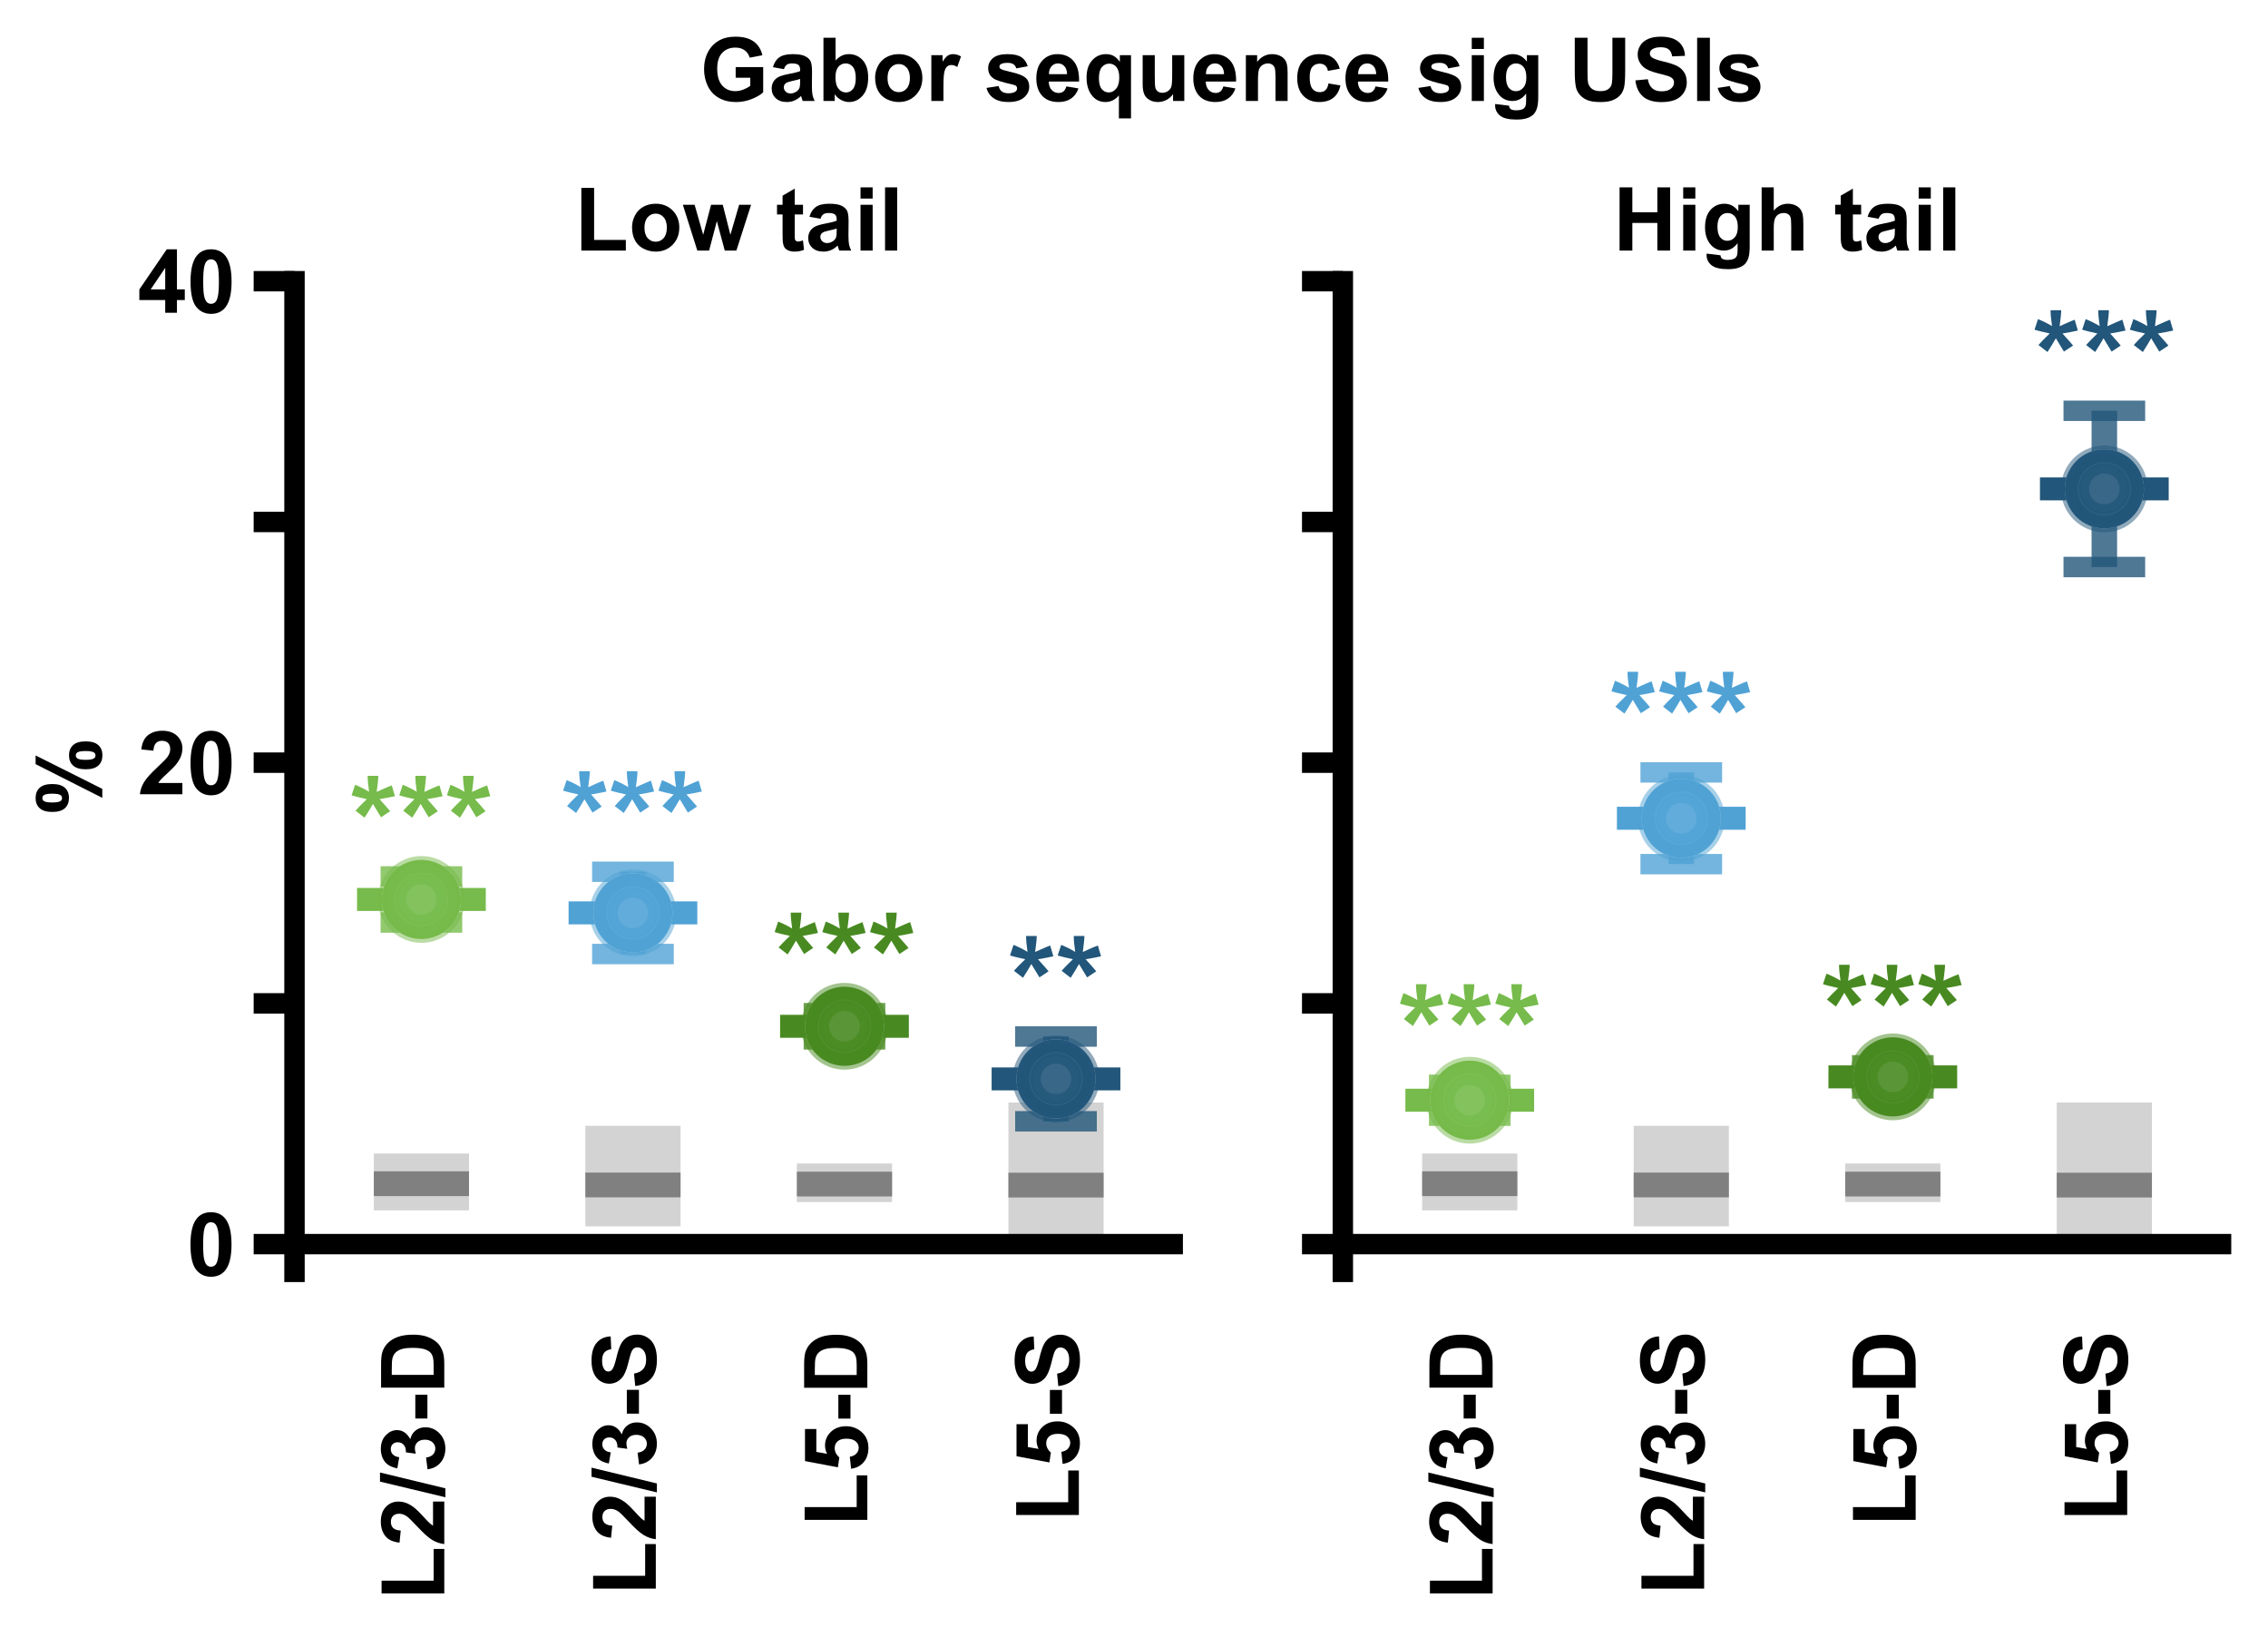 <?xml version="1.0" encoding="utf-8" standalone="no"?>
<!DOCTYPE svg PUBLIC "-//W3C//DTD SVG 1.1//EN"
  "http://www.w3.org/Graphics/SVG/1.1/DTD/svg11.dtd">
<!-- Created with matplotlib (https://matplotlib.org/) -->
<svg height="320.627pt" version="1.1" viewBox="0 0 444.337 320.627" width="444.337pt" xmlns="http://www.w3.org/2000/svg" xmlns:xlink="http://www.w3.org/1999/xlink">
 <defs>
  <style type="text/css">*{stroke-linecap:butt;stroke-linejoin:round;}</style>
 </defs>
 <g id="figure_1">
  <g id="patch_1">
   <path d="M 0 320.627 
L 444.337 320.627 
L 444.337 0 
L 0 0 
z
" style="fill:#ffffff;"/>
  </g>
  <g id="axes_1">
   <g id="patch_2">
    <path d="M 57.697 249.12 
L 231.752 249.12 
L 231.752 55.08 
L 57.697 55.08 
z
" style="fill:#ffffff;"/>
   </g>
   <g id="patch_3">
    <path clip-path="url(#peb5ecd8c84)" d="M 73.238 237.068 
L 91.887 237.068 
L 91.887 225.933 
L 73.238 225.933 
z
" style="fill:#d3d3d3;"/>
   </g>
   <g id="patch_4">
    <path clip-path="url(#peb5ecd8c84)" d="M 114.68 240.204 
L 133.328 240.204 
L 133.328 220.51 
L 114.68 220.51 
z
" style="fill:#d3d3d3;"/>
   </g>
   <g id="patch_5">
    <path clip-path="url(#peb5ecd8c84)" d="M 156.121 235.449 
L 174.77 235.449 
L 174.77 227.89 
L 156.121 227.89 
z
" style="fill:#d3d3d3;"/>
   </g>
   <g id="patch_6">
    <path clip-path="url(#peb5ecd8c84)" d="M 197.563 243.679 
L 216.212 243.679 
L 216.212 215.944 
L 197.563 215.944 
z
" style="fill:#d3d3d3;"/>
   </g>
   <g id="patch_7">
    <path clip-path="url(#peb5ecd8c84)" d="M 73.238 234.274 
L 91.887 234.274 
L 91.887 229.423 
L 73.238 229.423 
z
" style="fill:#808080;"/>
   </g>
   <g id="patch_8">
    <path clip-path="url(#peb5ecd8c84)" d="M 114.68 234.52 
L 133.328 234.52 
L 133.328 229.669 
L 114.68 229.669 
z
" style="fill:#808080;"/>
   </g>
   <g id="patch_9">
    <path clip-path="url(#peb5ecd8c84)" d="M 156.121 234.347 
L 174.77 234.347 
L 174.77 229.496 
L 156.121 229.496 
z
" style="fill:#808080;"/>
   </g>
   <g id="patch_10">
    <path clip-path="url(#peb5ecd8c84)" d="M 197.563 234.548 
L 216.212 234.548 
L 216.212 229.697 
L 197.563 229.697 
z
" style="fill:#808080;"/>
   </g>
   <g id="matplotlib.axis_1">
    <g id="xtick_1">
     <g id="text_1">
      <!-- L2/3-D -->
      <g transform="translate(87.042 313.427)rotate(-90)scale(0.173 -0.173)">
       <defs>
        <path d="M 7.672 0 
L 7.672 71 
L 22.125 71 
L 22.125 12.062 
L 58.062 12.062 
L 58.062 0 
z
" id="Arial-BoldMT-76"/>
        <path d="M 50.594 12.75 
L 50.594 0 
L 2.484 0 
Q 3.266 7.234 7.172 13.703 
Q 11.078 20.172 22.609 30.859 
Q 31.891 39.5 33.984 42.578 
Q 36.812 46.828 36.812 50.984 
Q 36.812 55.562 34.344 58.031 
Q 31.891 60.5 27.547 60.5 
Q 23.25 60.5 20.703 57.906 
Q 18.172 55.328 17.781 49.312 
L 4.109 50.688 
Q 5.328 62.016 11.766 66.938 
Q 18.219 71.875 27.875 71.875 
Q 38.484 71.875 44.531 66.156 
Q 50.594 60.453 50.594 51.953 
Q 50.594 47.125 48.859 42.75 
Q 47.125 38.375 43.359 33.594 
Q 40.875 30.422 34.375 24.453 
Q 27.875 18.5 26.141 16.547 
Q 24.422 14.594 23.344 12.75 
z
" id="Arial-BoldMT-50"/>
        <path d="M -0.141 -1.219 
L 17.578 72.797 
L 27.875 72.797 
L 9.969 -1.219 
z
" id="Arial-BoldMT-47"/>
        <path d="M 3.766 19 
L 17.047 20.609 
Q 17.672 15.531 20.453 12.844 
Q 23.25 10.156 27.203 10.156 
Q 31.453 10.156 34.344 13.375 
Q 37.25 16.609 37.25 22.078 
Q 37.25 27.25 34.469 30.266 
Q 31.688 33.297 27.688 33.297 
Q 25.047 33.297 21.391 32.281 
L 22.906 43.453 
Q 28.469 43.312 31.391 45.875 
Q 34.328 48.438 34.328 52.688 
Q 34.328 56.297 32.172 58.438 
Q 30.031 60.594 26.469 60.594 
Q 22.953 60.594 20.453 58.156 
Q 17.969 55.719 17.438 51.031 
L 4.781 53.172 
Q 6.109 59.672 8.766 63.547 
Q 11.422 67.438 16.188 69.656 
Q 20.953 71.875 26.859 71.875 
Q 36.969 71.875 43.062 65.438 
Q 48.094 60.156 48.094 53.516 
Q 48.094 44.094 37.797 38.484 
Q 43.953 37.156 47.625 32.562 
Q 51.312 27.984 51.312 21.484 
Q 51.312 12.062 44.422 5.422 
Q 37.547 -1.219 27.297 -1.219 
Q 17.578 -1.219 11.172 4.375 
Q 4.781 9.969 3.766 19 
z
" id="Arial-BoldMT-51"/>
        <path d="M 5.609 19.094 
L 5.609 32.812 
L 32.562 32.812 
L 32.562 19.094 
z
" id="Arial-BoldMT-45"/>
        <path d="M 7.234 71.578 
L 33.641 71.578 
Q 42.578 71.578 47.266 70.219 
Q 53.562 68.359 58.047 63.625 
Q 62.547 58.891 64.891 52.031 
Q 67.234 45.172 67.234 35.109 
Q 67.234 26.266 65.047 19.875 
Q 62.359 12.062 57.375 7.234 
Q 53.609 3.562 47.219 1.516 
Q 42.438 0 34.422 0 
L 7.234 0 
z
M 21.688 59.469 
L 21.688 12.062 
L 32.469 12.062 
Q 38.531 12.062 41.219 12.75 
Q 44.734 13.625 47.047 15.719 
Q 49.359 17.828 50.828 22.625 
Q 52.297 27.438 52.297 35.75 
Q 52.297 44.047 50.828 48.484 
Q 49.359 52.938 46.719 55.422 
Q 44.094 57.906 40.047 58.797 
Q 37.016 59.469 28.172 59.469 
z
" id="Arial-BoldMT-68"/>
       </defs>
       <use xlink:href="#Arial-BoldMT-76"/>
       <use x="61.084" xlink:href="#Arial-BoldMT-50"/>
       <use x="116.699" xlink:href="#Arial-BoldMT-47"/>
       <use x="144.482" xlink:href="#Arial-BoldMT-51"/>
       <use x="200.098" xlink:href="#Arial-BoldMT-45"/>
       <use x="233.398" xlink:href="#Arial-BoldMT-68"/>
      </g>
     </g>
    </g>
    <g id="xtick_2">
     <g id="text_2">
      <!-- L2/3-S -->
      <g transform="translate(128.483 312.474)rotate(-90)scale(0.173 -0.173)">
       <defs>
        <path d="M 3.609 23.297 
L 17.672 24.656 
Q 18.953 17.578 22.828 14.25 
Q 26.703 10.938 33.297 10.938 
Q 40.281 10.938 43.812 13.891 
Q 47.359 16.844 47.359 20.797 
Q 47.359 23.344 45.875 25.125 
Q 44.391 26.906 40.672 28.219 
Q 38.141 29.109 29.109 31.344 
Q 17.484 34.234 12.797 38.422 
Q 6.203 44.344 6.203 52.828 
Q 6.203 58.297 9.297 63.062 
Q 12.406 67.828 18.234 70.312 
Q 24.078 72.797 32.328 72.797 
Q 45.797 72.797 52.609 66.891 
Q 59.422 60.984 59.766 51.125 
L 45.312 50.484 
Q 44.391 56 41.328 58.422 
Q 38.281 60.844 32.172 60.844 
Q 25.875 60.844 22.312 58.25 
Q 20.016 56.594 20.016 53.812 
Q 20.016 51.266 22.172 49.469 
Q 24.906 47.172 35.453 44.672 
Q 46 42.188 51.047 39.516 
Q 56.109 36.859 58.953 32.25 
Q 61.812 27.641 61.812 20.844 
Q 61.812 14.703 58.391 9.328 
Q 54.984 3.953 48.734 1.344 
Q 42.484 -1.266 33.156 -1.266 
Q 19.578 -1.266 12.297 5 
Q 5.031 11.281 3.609 23.297 
z
" id="Arial-BoldMT-83"/>
       </defs>
       <use xlink:href="#Arial-BoldMT-76"/>
       <use x="61.084" xlink:href="#Arial-BoldMT-50"/>
       <use x="116.699" xlink:href="#Arial-BoldMT-47"/>
       <use x="144.482" xlink:href="#Arial-BoldMT-51"/>
       <use x="200.098" xlink:href="#Arial-BoldMT-45"/>
       <use x="233.398" xlink:href="#Arial-BoldMT-83"/>
      </g>
     </g>
    </g>
    <g id="xtick_3">
     <g id="text_3">
      <!-- L5-D -->
      <g transform="translate(169.925 299.017)rotate(-90)scale(0.173 -0.173)">
       <defs>
        <path d="M 4.438 18.406 
L 18.109 19.828 
Q 18.703 15.188 21.578 12.469 
Q 24.469 9.766 28.219 9.766 
Q 32.516 9.766 35.5 13.25 
Q 38.484 16.75 38.484 23.781 
Q 38.484 30.375 35.516 33.672 
Q 32.562 36.969 27.828 36.969 
Q 21.922 36.969 17.234 31.734 
L 6.109 33.344 
L 13.141 70.609 
L 49.422 70.609 
L 49.422 57.766 
L 23.531 57.766 
L 21.391 45.609 
Q 25.984 47.906 30.766 47.906 
Q 39.891 47.906 46.234 41.266 
Q 52.594 34.625 52.594 24.031 
Q 52.594 15.188 47.469 8.25 
Q 40.484 -1.219 28.078 -1.219 
Q 18.172 -1.219 11.922 4.094 
Q 5.672 9.422 4.438 18.406 
z
" id="Arial-BoldMT-53"/>
       </defs>
       <use xlink:href="#Arial-BoldMT-76"/>
       <use x="61.084" xlink:href="#Arial-BoldMT-53"/>
       <use x="116.699" xlink:href="#Arial-BoldMT-45"/>
       <use x="150" xlink:href="#Arial-BoldMT-68"/>
      </g>
     </g>
    </g>
    <g id="xtick_4">
     <g id="text_4">
      <!-- L5-S -->
      <g transform="translate(211.367 298.064)rotate(-90)scale(0.173 -0.173)">
       <use xlink:href="#Arial-BoldMT-76"/>
       <use x="61.084" xlink:href="#Arial-BoldMT-53"/>
       <use x="116.699" xlink:href="#Arial-BoldMT-45"/>
       <use x="150" xlink:href="#Arial-BoldMT-83"/>
      </g>
     </g>
    </g>
   </g>
   <g id="matplotlib.axis_2">
    <g id="ytick_1">
     <g id="line2d_1">
      <defs>
       <path d="M 0 0 
L -8 0 
" id="m4ee7a89e29" style="stroke:#000000;stroke-width:4;"/>
      </defs>
      <g>
       <use style="stroke:#000000;stroke-width:4;" x="57.697" xlink:href="#m4ee7a89e29" y="243.679"/>
      </g>
     </g>
     <g id="text_5">
      <!-- 0 -->
      <g transform="translate(36.588 249.864)scale(0.173 -0.173)">
       <defs>
        <path d="M 27.438 71.875 
Q 37.844 71.875 43.703 64.453 
Q 50.688 55.672 50.688 35.297 
Q 50.688 14.984 43.656 6.109 
Q 37.844 -1.219 27.438 -1.219 
Q 17 -1.219 10.594 6.812 
Q 4.203 14.844 4.203 35.453 
Q 4.203 55.672 11.234 64.547 
Q 17.047 71.875 27.438 71.875 
z
M 27.438 60.5 
Q 24.953 60.5 23 58.906 
Q 21.047 57.328 19.969 53.219 
Q 18.562 47.906 18.562 35.297 
Q 18.562 22.703 19.828 17.984 
Q 21.094 13.281 23.016 11.719 
Q 24.953 10.156 27.438 10.156 
Q 29.938 10.156 31.891 11.734 
Q 33.844 13.328 34.906 17.438 
Q 36.328 22.703 36.328 35.297 
Q 36.328 47.906 35.062 52.609 
Q 33.797 57.328 31.859 58.906 
Q 29.938 60.5 27.438 60.5 
z
" id="Arial-BoldMT-48"/>
       </defs>
       <use xlink:href="#Arial-BoldMT-48"/>
      </g>
     </g>
    </g>
    <g id="ytick_2">
     <g id="line2d_2">
      <g>
       <use style="stroke:#000000;stroke-width:4;" x="57.697" xlink:href="#m4ee7a89e29" y="196.529"/>
      </g>
     </g>
    </g>
    <g id="ytick_3">
     <g id="line2d_3">
      <g>
       <use style="stroke:#000000;stroke-width:4;" x="57.697" xlink:href="#m4ee7a89e29" y="149.38"/>
      </g>
     </g>
     <g id="text_6">
      <!-- 20 -->
      <g transform="translate(26.979 155.564)scale(0.173 -0.173)">
       <use xlink:href="#Arial-BoldMT-50"/>
       <use x="55.615" xlink:href="#Arial-BoldMT-48"/>
      </g>
     </g>
    </g>
    <g id="ytick_4">
     <g id="line2d_4">
      <g>
       <use style="stroke:#000000;stroke-width:4;" x="57.697" xlink:href="#m4ee7a89e29" y="102.23"/>
      </g>
     </g>
    </g>
    <g id="ytick_5">
     <g id="line2d_5">
      <g>
       <use style="stroke:#000000;stroke-width:4;" x="57.697" xlink:href="#m4ee7a89e29" y="55.08"/>
      </g>
     </g>
     <g id="text_7">
      <!-- 40 -->
      <g transform="translate(26.979 61.264)scale(0.173 -0.173)">
       <defs>
        <path d="M 31.156 0 
L 31.156 14.406 
L 1.859 14.406 
L 1.859 26.422 
L 32.906 71.875 
L 44.438 71.875 
L 44.438 26.469 
L 53.328 26.469 
L 53.328 14.406 
L 44.438 14.406 
L 44.438 0 
z
M 31.156 26.469 
L 31.156 50.922 
L 14.703 26.469 
z
" id="Arial-BoldMT-52"/>
       </defs>
       <use xlink:href="#Arial-BoldMT-52"/>
       <use x="55.615" xlink:href="#Arial-BoldMT-48"/>
      </g>
     </g>
    </g>
    <g id="text_8">
     <!-- % -->
     <g transform="translate(19.569 159.783)rotate(-90)scale(0.173 -0.173)">
      <defs>
       <path d="M 4.344 53.906 
Q 4.344 63.531 8.562 68.156 
Q 12.797 72.797 20.016 72.797 
Q 27.484 72.797 31.703 68.188 
Q 35.938 63.578 35.938 53.906 
Q 35.938 44.281 31.703 39.641 
Q 27.484 35.016 20.266 35.016 
Q 12.797 35.016 8.562 39.625 
Q 4.344 44.234 4.344 53.906 
z
M 15.047 54 
Q 15.047 47.016 16.656 44.625 
Q 17.875 42.875 20.016 42.875 
Q 22.219 42.875 23.438 44.625 
Q 25 47.016 25 54 
Q 25 60.984 23.438 63.328 
Q 22.219 65.141 20.016 65.141 
Q 17.875 65.141 16.656 63.375 
Q 15.047 60.984 15.047 54 
z
M 30.469 -2.734 
L 20.312 -2.734 
L 58.453 72.797 
L 68.312 72.797 
z
M 52.641 16.062 
Q 52.641 25.688 56.859 30.328 
Q 61.078 34.969 68.406 34.969 
Q 75.781 34.969 80 30.328 
Q 84.234 25.688 84.234 16.062 
Q 84.234 6.391 80 1.75 
Q 75.781 -2.875 68.562 -2.875 
Q 61.078 -2.875 56.859 1.75 
Q 52.641 6.391 52.641 16.062 
z
M 63.328 16.109 
Q 63.328 9.125 64.938 6.781 
Q 66.156 4.984 68.312 4.984 
Q 70.516 4.984 71.688 6.734 
Q 73.297 9.125 73.297 16.109 
Q 73.297 23.094 71.734 25.484 
Q 70.516 27.25 68.312 27.25 
Q 66.109 27.25 64.938 25.484 
Q 63.328 23.094 63.328 16.109 
z
" id="Arial-BoldMT-37"/>
      </defs>
      <use xlink:href="#Arial-BoldMT-37"/>
     </g>
    </g>
   </g>
   <g id="LineCollection_1">
    <path clip-path="url(#peb5ecd8c84)" d="M 82.562 180.682 
L 82.562 171.664 
" style="fill:none;stroke:#76bb4b;stroke-opacity:0.8;stroke-width:5;"/>
   </g>
   <g id="LineCollection_2">
    <path clip-path="url(#peb5ecd8c84)" d="M 124.004 186.862 
L 124.004 170.748 
" style="fill:none;stroke:#50a2d5;stroke-opacity:0.8;stroke-width:5;"/>
   </g>
   <g id="LineCollection_3">
    <path clip-path="url(#peb5ecd8c84)" d="M 165.446 203.578 
L 165.446 198.45 
" style="fill:none;stroke:#488a21;stroke-opacity:0.8;stroke-width:5;"/>
   </g>
   <g id="LineCollection_4">
    <path clip-path="url(#peb5ecd8c84)" d="M 206.887 219.619 
L 206.887 203.024 
" style="fill:none;stroke:#22567a;stroke-opacity:0.8;stroke-width:5;"/>
   </g>
   <g id="line2d_6">
    <path clip-path="url(#peb5ecd8c84)" d="M 57.697 243.679 
L 231.752 243.679 
" style="fill:none;stroke:#000000;stroke-linecap:square;stroke-width:4;"/>
   </g>
   <g id="line2d_7">
    <path clip-path="url(#peb5ecd8c84)" d="M 72.202 176.173 
L 92.923 176.173 
" style="fill:none;stroke:#76bb4b;stroke-linecap:square;stroke-width:4.5;"/>
   </g>
   <g id="line2d_8">
    <defs>
     <path d="M 8 0 
L -8 -0 
" id="m81e9a95193" style="stroke:#76bb4b;stroke-opacity:0.8;stroke-width:4;"/>
    </defs>
    <g clip-path="url(#peb5ecd8c84)">
     <use style="fill:#76bb4b;fill-opacity:0.8;stroke:#76bb4b;stroke-opacity:0.8;stroke-width:4;" x="82.562" xlink:href="#m81e9a95193" y="180.682"/>
    </g>
   </g>
   <g id="line2d_9">
    <g clip-path="url(#peb5ecd8c84)">
     <use style="fill:#76bb4b;fill-opacity:0.8;stroke:#76bb4b;stroke-opacity:0.8;stroke-width:4;" x="82.562" xlink:href="#m81e9a95193" y="171.664"/>
    </g>
   </g>
   <g id="line2d_10">
    <path clip-path="url(#peb5ecd8c84)" d="M 82.562 176.173 
" style="fill:none;stroke:#ffffff;stroke-linecap:square;stroke-width:5;"/>
    <defs>
     <path d="M 0 6.5 
C 1.724 6.5 3.377 5.815 4.596 4.596 
C 5.815 3.377 6.5 1.724 6.5 0 
C 6.5 -1.724 5.815 -3.377 4.596 -4.596 
C 3.377 -5.815 1.724 -6.5 0 -6.5 
C -1.724 -6.5 -3.377 -5.815 -4.596 -4.596 
C -5.815 -3.377 -6.5 -1.724 -6.5 0 
C -6.5 1.724 -5.815 3.377 -4.596 4.596 
C -3.377 5.815 -1.724 6.5 0 6.5 
z
" id="ma3920e3a59" style="stroke:#ffffff;stroke-width:2.5;"/>
    </defs>
    <g clip-path="url(#peb5ecd8c84)">
     <use style="fill:#ffffff;stroke:#ffffff;stroke-width:2.5;" x="82.562" xlink:href="#ma3920e3a59" y="176.173"/>
    </g>
   </g>
   <g id="line2d_11">
    <path clip-path="url(#peb5ecd8c84)" d="M 82.562 176.173 
" style="fill:none;stroke:#76bb4b;stroke-linecap:square;stroke-width:5;"/>
    <defs>
     <path d="M 0 6.5 
C 1.724 6.5 3.377 5.815 4.596 4.596 
C 5.815 3.377 6.5 1.724 6.5 0 
C 6.5 -1.724 5.815 -3.377 4.596 -4.596 
C 3.377 -5.815 1.724 -6.5 0 -6.5 
C -1.724 -6.5 -3.377 -5.815 -4.596 -4.596 
C -5.815 -3.377 -6.5 -1.724 -6.5 0 
C -6.5 1.724 -5.815 3.377 -4.596 4.596 
C -3.377 5.815 -1.724 6.5 0 6.5 
z
" id="m305e39f5ef" style="stroke:#76bb4b;stroke-width:2.5;"/>
    </defs>
    <g clip-path="url(#peb5ecd8c84)">
     <use style="fill-opacity:0;stroke:#76bb4b;stroke-width:2.5;" x="82.562" xlink:href="#m305e39f5ef" y="176.173"/>
    </g>
   </g>
   <g id="line2d_12">
    <path clip-path="url(#peb5ecd8c84)" d="M 82.562 176.173 
" style="fill:none;stroke:#76bb4b;stroke-linecap:square;stroke-opacity:0.5;stroke-width:5;"/>
    <defs>
     <path d="M 0 6.5 
C 1.724 6.5 3.377 5.815 4.596 4.596 
C 5.815 3.377 6.5 1.724 6.5 0 
C 6.5 -1.724 5.815 -3.377 4.596 -4.596 
C 3.377 -5.815 1.724 -6.5 0 -6.5 
C -1.724 -6.5 -3.377 -5.815 -4.596 -4.596 
C -5.815 -3.377 -6.5 -1.724 -6.5 0 
C -6.5 1.724 -5.815 3.377 -4.596 4.596 
C -3.377 5.815 -1.724 6.5 0 6.5 
z
" id="m0dc606f7bc" style="stroke:#76bb4b;stroke-opacity:0.5;stroke-width:4;"/>
    </defs>
    <g clip-path="url(#peb5ecd8c84)">
     <use style="fill:#76bb4b;fill-opacity:0.5;stroke:#76bb4b;stroke-opacity:0.5;stroke-width:4;" x="82.562" xlink:href="#m0dc606f7bc" y="176.173"/>
    </g>
   </g>
   <g id="line2d_13">
    <path clip-path="url(#peb5ecd8c84)" d="M 113.644 178.805 
L 134.365 178.805 
" style="fill:none;stroke:#50a2d5;stroke-linecap:square;stroke-width:4.5;"/>
   </g>
   <g id="line2d_14">
    <defs>
     <path d="M 8 0 
L -8 -0 
" id="meb1277d4cc" style="stroke:#50a2d5;stroke-opacity:0.8;stroke-width:4;"/>
    </defs>
    <g clip-path="url(#peb5ecd8c84)">
     <use style="fill:#50a2d5;fill-opacity:0.8;stroke:#50a2d5;stroke-opacity:0.8;stroke-width:4;" x="124.004" xlink:href="#meb1277d4cc" y="186.862"/>
    </g>
   </g>
   <g id="line2d_15">
    <g clip-path="url(#peb5ecd8c84)">
     <use style="fill:#50a2d5;fill-opacity:0.8;stroke:#50a2d5;stroke-opacity:0.8;stroke-width:4;" x="124.004" xlink:href="#meb1277d4cc" y="170.748"/>
    </g>
   </g>
   <g id="line2d_16">
    <path clip-path="url(#peb5ecd8c84)" d="M 124.004 178.805 
" style="fill:none;stroke:#ffffff;stroke-linecap:square;stroke-width:5;"/>
    <g clip-path="url(#peb5ecd8c84)">
     <use style="fill:#ffffff;stroke:#ffffff;stroke-width:2.5;" x="124.004" xlink:href="#ma3920e3a59" y="178.805"/>
    </g>
   </g>
   <g id="line2d_17">
    <path clip-path="url(#peb5ecd8c84)" d="M 124.004 178.805 
" style="fill:none;stroke:#50a2d5;stroke-linecap:square;stroke-width:5;"/>
    <defs>
     <path d="M 0 6.5 
C 1.724 6.5 3.377 5.815 4.596 4.596 
C 5.815 3.377 6.5 1.724 6.5 0 
C 6.5 -1.724 5.815 -3.377 4.596 -4.596 
C 3.377 -5.815 1.724 -6.5 0 -6.5 
C -1.724 -6.5 -3.377 -5.815 -4.596 -4.596 
C -5.815 -3.377 -6.5 -1.724 -6.5 0 
C -6.5 1.724 -5.815 3.377 -4.596 4.596 
C -3.377 5.815 -1.724 6.5 0 6.5 
z
" id="m7d1be54a77" style="stroke:#50a2d5;stroke-width:2.5;"/>
    </defs>
    <g clip-path="url(#peb5ecd8c84)">
     <use style="fill-opacity:0;stroke:#50a2d5;stroke-width:2.5;" x="124.004" xlink:href="#m7d1be54a77" y="178.805"/>
    </g>
   </g>
   <g id="line2d_18">
    <path clip-path="url(#peb5ecd8c84)" d="M 124.004 178.805 
" style="fill:none;stroke:#50a2d5;stroke-linecap:square;stroke-opacity:0.5;stroke-width:5;"/>
    <defs>
     <path d="M 0 6.5 
C 1.724 6.5 3.377 5.815 4.596 4.596 
C 5.815 3.377 6.5 1.724 6.5 0 
C 6.5 -1.724 5.815 -3.377 4.596 -4.596 
C 3.377 -5.815 1.724 -6.5 0 -6.5 
C -1.724 -6.5 -3.377 -5.815 -4.596 -4.596 
C -5.815 -3.377 -6.5 -1.724 -6.5 0 
C -6.5 1.724 -5.815 3.377 -4.596 4.596 
C -3.377 5.815 -1.724 6.5 0 6.5 
z
" id="m10e4094109" style="stroke:#50a2d5;stroke-opacity:0.5;stroke-width:4;"/>
    </defs>
    <g clip-path="url(#peb5ecd8c84)">
     <use style="fill:#50a2d5;fill-opacity:0.5;stroke:#50a2d5;stroke-opacity:0.5;stroke-width:4;" x="124.004" xlink:href="#m10e4094109" y="178.805"/>
    </g>
   </g>
   <g id="line2d_19">
    <path clip-path="url(#peb5ecd8c84)" d="M 155.085 201.014 
L 175.806 201.014 
" style="fill:none;stroke:#488a21;stroke-linecap:square;stroke-width:4.5;"/>
   </g>
   <g id="line2d_20">
    <defs>
     <path d="M 8 0 
L -8 -0 
" id="ma3df2c85e0" style="stroke:#488a21;stroke-opacity:0.8;stroke-width:4;"/>
    </defs>
    <g clip-path="url(#peb5ecd8c84)">
     <use style="fill:#488a21;fill-opacity:0.8;stroke:#488a21;stroke-opacity:0.8;stroke-width:4;" x="165.446" xlink:href="#ma3df2c85e0" y="203.578"/>
    </g>
   </g>
   <g id="line2d_21">
    <g clip-path="url(#peb5ecd8c84)">
     <use style="fill:#488a21;fill-opacity:0.8;stroke:#488a21;stroke-opacity:0.8;stroke-width:4;" x="165.446" xlink:href="#ma3df2c85e0" y="198.45"/>
    </g>
   </g>
   <g id="line2d_22">
    <path clip-path="url(#peb5ecd8c84)" d="M 165.446 201.014 
" style="fill:none;stroke:#ffffff;stroke-linecap:square;stroke-width:5;"/>
    <g clip-path="url(#peb5ecd8c84)">
     <use style="fill:#ffffff;stroke:#ffffff;stroke-width:2.5;" x="165.446" xlink:href="#ma3920e3a59" y="201.014"/>
    </g>
   </g>
   <g id="line2d_23">
    <path clip-path="url(#peb5ecd8c84)" d="M 165.446 201.014 
" style="fill:none;stroke:#488a21;stroke-linecap:square;stroke-width:5;"/>
    <defs>
     <path d="M 0 6.5 
C 1.724 6.5 3.377 5.815 4.596 4.596 
C 5.815 3.377 6.5 1.724 6.5 0 
C 6.5 -1.724 5.815 -3.377 4.596 -4.596 
C 3.377 -5.815 1.724 -6.5 0 -6.5 
C -1.724 -6.5 -3.377 -5.815 -4.596 -4.596 
C -5.815 -3.377 -6.5 -1.724 -6.5 0 
C -6.5 1.724 -5.815 3.377 -4.596 4.596 
C -3.377 5.815 -1.724 6.5 0 6.5 
z
" id="ma7253f8d2a" style="stroke:#488a21;stroke-width:2.5;"/>
    </defs>
    <g clip-path="url(#peb5ecd8c84)">
     <use style="fill-opacity:0;stroke:#488a21;stroke-width:2.5;" x="165.446" xlink:href="#ma7253f8d2a" y="201.014"/>
    </g>
   </g>
   <g id="line2d_24">
    <path clip-path="url(#peb5ecd8c84)" d="M 165.446 201.014 
" style="fill:none;stroke:#488a21;stroke-linecap:square;stroke-opacity:0.5;stroke-width:5;"/>
    <defs>
     <path d="M 0 6.5 
C 1.724 6.5 3.377 5.815 4.596 4.596 
C 5.815 3.377 6.5 1.724 6.5 0 
C 6.5 -1.724 5.815 -3.377 4.596 -4.596 
C 3.377 -5.815 1.724 -6.5 0 -6.5 
C -1.724 -6.5 -3.377 -5.815 -4.596 -4.596 
C -5.815 -3.377 -6.5 -1.724 -6.5 0 
C -6.5 1.724 -5.815 3.377 -4.596 4.596 
C -3.377 5.815 -1.724 6.5 0 6.5 
z
" id="mc866a879f9" style="stroke:#488a21;stroke-opacity:0.5;stroke-width:4;"/>
    </defs>
    <g clip-path="url(#peb5ecd8c84)">
     <use style="fill:#488a21;fill-opacity:0.5;stroke:#488a21;stroke-opacity:0.5;stroke-width:4;" x="165.446" xlink:href="#mc866a879f9" y="201.014"/>
    </g>
   </g>
   <g id="line2d_25">
    <path clip-path="url(#peb5ecd8c84)" d="M 196.527 211.322 
L 217.248 211.322 
" style="fill:none;stroke:#22567a;stroke-linecap:square;stroke-width:4.5;"/>
   </g>
   <g id="line2d_26">
    <defs>
     <path d="M 8 0 
L -8 -0 
" id="m91017a01e3" style="stroke:#22567a;stroke-opacity:0.8;stroke-width:4;"/>
    </defs>
    <g clip-path="url(#peb5ecd8c84)">
     <use style="fill:#22567a;fill-opacity:0.8;stroke:#22567a;stroke-opacity:0.8;stroke-width:4;" x="206.887" xlink:href="#m91017a01e3" y="219.619"/>
    </g>
   </g>
   <g id="line2d_27">
    <g clip-path="url(#peb5ecd8c84)">
     <use style="fill:#22567a;fill-opacity:0.8;stroke:#22567a;stroke-opacity:0.8;stroke-width:4;" x="206.887" xlink:href="#m91017a01e3" y="203.024"/>
    </g>
   </g>
   <g id="line2d_28">
    <path clip-path="url(#peb5ecd8c84)" d="M 206.887 211.322 
" style="fill:none;stroke:#ffffff;stroke-linecap:square;stroke-width:5;"/>
    <g clip-path="url(#peb5ecd8c84)">
     <use style="fill:#ffffff;stroke:#ffffff;stroke-width:2.5;" x="206.887" xlink:href="#ma3920e3a59" y="211.322"/>
    </g>
   </g>
   <g id="line2d_29">
    <path clip-path="url(#peb5ecd8c84)" d="M 206.887 211.322 
" style="fill:none;stroke:#22567a;stroke-linecap:square;stroke-width:5;"/>
    <defs>
     <path d="M 0 6.5 
C 1.724 6.5 3.377 5.815 4.596 4.596 
C 5.815 3.377 6.5 1.724 6.5 0 
C 6.5 -1.724 5.815 -3.377 4.596 -4.596 
C 3.377 -5.815 1.724 -6.5 0 -6.5 
C -1.724 -6.5 -3.377 -5.815 -4.596 -4.596 
C -5.815 -3.377 -6.5 -1.724 -6.5 0 
C -6.5 1.724 -5.815 3.377 -4.596 4.596 
C -3.377 5.815 -1.724 6.5 0 6.5 
z
" id="m8dfc3b77db" style="stroke:#22567a;stroke-width:2.5;"/>
    </defs>
    <g clip-path="url(#peb5ecd8c84)">
     <use style="fill-opacity:0;stroke:#22567a;stroke-width:2.5;" x="206.887" xlink:href="#m8dfc3b77db" y="211.322"/>
    </g>
   </g>
   <g id="line2d_30">
    <path clip-path="url(#peb5ecd8c84)" d="M 206.887 211.322 
" style="fill:none;stroke:#22567a;stroke-linecap:square;stroke-opacity:0.5;stroke-width:5;"/>
    <defs>
     <path d="M 0 6.5 
C 1.724 6.5 3.377 5.815 4.596 4.596 
C 5.815 3.377 6.5 1.724 6.5 0 
C 6.5 -1.724 5.815 -3.377 4.596 -4.596 
C 3.377 -5.815 1.724 -6.5 0 -6.5 
C -1.724 -6.5 -3.377 -5.815 -4.596 -4.596 
C -5.815 -3.377 -6.5 -1.724 -6.5 0 
C -6.5 1.724 -5.815 3.377 -4.596 4.596 
C -3.377 5.815 -1.724 6.5 0 6.5 
z
" id="m1a68ad1c17" style="stroke:#22567a;stroke-opacity:0.5;stroke-width:4;"/>
    </defs>
    <g clip-path="url(#peb5ecd8c84)">
     <use style="fill:#22567a;fill-opacity:0.5;stroke:#22567a;stroke-opacity:0.5;stroke-width:4;" x="206.887" xlink:href="#m1a68ad1c17" y="211.322"/>
    </g>
   </g>
   <g id="line2d_31">
    <path clip-path="url(#peb5ecd8c84)" d="M 82.562 176.173 
" style="fill:none;stroke:#76bb4b;stroke-linecap:square;stroke-opacity:0.8;stroke-width:5;"/>
    <defs>
     <path d="M 0 5 
C 1.326 5 2.598 4.473 3.536 3.536 
C 4.473 2.598 5 1.326 5 0 
C 5 -1.326 4.473 -2.598 3.536 -3.536 
C 2.598 -4.473 1.326 -5 0 -5 
C -1.326 -5 -2.598 -4.473 -3.536 -3.536 
C -4.473 -2.598 -5 -1.326 -5 0 
C -5 1.326 -4.473 2.598 -3.536 3.536 
C -2.598 4.473 -1.326 5 0 5 
z
" id="m6445ffb318" style="stroke:#76bb4b;stroke-opacity:0.8;stroke-width:4;"/>
    </defs>
    <g clip-path="url(#peb5ecd8c84)">
     <use style="fill:#76bb4b;fill-opacity:0.8;stroke:#76bb4b;stroke-opacity:0.8;stroke-width:4;" x="82.562" xlink:href="#m6445ffb318" y="176.173"/>
    </g>
   </g>
   <g id="line2d_32">
    <path clip-path="url(#peb5ecd8c84)" d="M 124.004 178.805 
" style="fill:none;stroke:#50a2d5;stroke-linecap:square;stroke-opacity:0.8;stroke-width:5;"/>
    <defs>
     <path d="M 0 5 
C 1.326 5 2.598 4.473 3.536 3.536 
C 4.473 2.598 5 1.326 5 0 
C 5 -1.326 4.473 -2.598 3.536 -3.536 
C 2.598 -4.473 1.326 -5 0 -5 
C -1.326 -5 -2.598 -4.473 -3.536 -3.536 
C -4.473 -2.598 -5 -1.326 -5 0 
C -5 1.326 -4.473 2.598 -3.536 3.536 
C -2.598 4.473 -1.326 5 0 5 
z
" id="m597b82d6bc" style="stroke:#50a2d5;stroke-opacity:0.8;stroke-width:4;"/>
    </defs>
    <g clip-path="url(#peb5ecd8c84)">
     <use style="fill:#50a2d5;fill-opacity:0.8;stroke:#50a2d5;stroke-opacity:0.8;stroke-width:4;" x="124.004" xlink:href="#m597b82d6bc" y="178.805"/>
    </g>
   </g>
   <g id="line2d_33">
    <path clip-path="url(#peb5ecd8c84)" d="M 165.446 201.014 
" style="fill:none;stroke:#488a21;stroke-linecap:square;stroke-opacity:0.8;stroke-width:5;"/>
    <defs>
     <path d="M 0 5 
C 1.326 5 2.598 4.473 3.536 3.536 
C 4.473 2.598 5 1.326 5 0 
C 5 -1.326 4.473 -2.598 3.536 -3.536 
C 2.598 -4.473 1.326 -5 0 -5 
C -1.326 -5 -2.598 -4.473 -3.536 -3.536 
C -4.473 -2.598 -5 -1.326 -5 0 
C -5 1.326 -4.473 2.598 -3.536 3.536 
C -2.598 4.473 -1.326 5 0 5 
z
" id="m8f856f7db1" style="stroke:#488a21;stroke-opacity:0.8;stroke-width:4;"/>
    </defs>
    <g clip-path="url(#peb5ecd8c84)">
     <use style="fill:#488a21;fill-opacity:0.8;stroke:#488a21;stroke-opacity:0.8;stroke-width:4;" x="165.446" xlink:href="#m8f856f7db1" y="201.014"/>
    </g>
   </g>
   <g id="line2d_34">
    <path clip-path="url(#peb5ecd8c84)" d="M 206.887 211.322 
" style="fill:none;stroke:#22567a;stroke-linecap:square;stroke-opacity:0.8;stroke-width:5;"/>
    <defs>
     <path d="M 0 5 
C 1.326 5 2.598 4.473 3.536 3.536 
C 4.473 2.598 5 1.326 5 0 
C 5 -1.326 4.473 -2.598 3.536 -3.536 
C 2.598 -4.473 1.326 -5 0 -5 
C -1.326 -5 -2.598 -4.473 -3.536 -3.536 
C -4.473 -2.598 -5 -1.326 -5 0 
C -5 1.326 -4.473 2.598 -3.536 3.536 
C -2.598 4.473 -1.326 5 0 5 
z
" id="m0970cc728c" style="stroke:#22567a;stroke-opacity:0.8;stroke-width:4;"/>
    </defs>
    <g clip-path="url(#peb5ecd8c84)">
     <use style="fill:#22567a;fill-opacity:0.8;stroke:#22567a;stroke-opacity:0.8;stroke-width:4;" x="206.887" xlink:href="#m0970cc728c" y="211.322"/>
    </g>
   </g>
   <g id="patch_11">
    <path d="M 57.697 249.12 
L 57.697 55.08 
" style="fill:none;stroke:#000000;stroke-linecap:square;stroke-linejoin:miter;stroke-width:4;"/>
   </g>
   <g id="text_9">
    <!-- *** -->
    <g style="fill:#76bb4b;" transform="translate(68.551 169.439)scale(0.24 -0.24)">
     <defs>
      <path d="M 11.969 38.672 
L 4.594 44.391 
Q 8.109 48.344 11.922 51.953 
Q 13.422 53.422 13.812 53.812 
Q 12.594 54 6.844 55.422 
Q 2.688 56.453 1.375 56.938 
L 4.25 65.531 
Q 10.641 62.938 15.672 59.812 
Q 14.5 67.781 14.5 72.797 
L 23.188 72.797 
Q 23.188 69.234 21.875 59.719 
Q 22.859 60.109 26.078 61.625 
Q 30.469 63.625 34.188 65.047 
L 36.766 56.203 
Q 31.344 54.984 24.219 53.812 
L 30.078 47.219 
Q 31.844 45.219 32.859 43.953 
L 25.391 39.016 
L 18.797 49.906 
Q 15.828 44.625 11.969 38.672 
z
" id="Arial-BoldMT-42"/>
     </defs>
     <use xlink:href="#Arial-BoldMT-42"/>
     <use x="38.916" xlink:href="#Arial-BoldMT-42"/>
     <use x="77.832" xlink:href="#Arial-BoldMT-42"/>
    </g>
   </g>
   <g id="text_10">
    <!-- *** -->
    <g style="fill:#50a2d5;" transform="translate(109.992 168.523)scale(0.24 -0.24)">
     <use xlink:href="#Arial-BoldMT-42"/>
     <use x="38.916" xlink:href="#Arial-BoldMT-42"/>
     <use x="77.832" xlink:href="#Arial-BoldMT-42"/>
    </g>
   </g>
   <g id="text_11">
    <!-- *** -->
    <g style="fill:#488a21;" transform="translate(151.434 196.225)scale(0.24 -0.24)">
     <use xlink:href="#Arial-BoldMT-42"/>
     <use x="38.916" xlink:href="#Arial-BoldMT-42"/>
     <use x="77.832" xlink:href="#Arial-BoldMT-42"/>
    </g>
   </g>
   <g id="text_12">
    <!-- ** -->
    <g style="fill:#22567a;" transform="translate(197.546 200.799)scale(0.24 -0.24)">
     <use xlink:href="#Arial-BoldMT-42"/>
     <use x="38.916" xlink:href="#Arial-BoldMT-42"/>
    </g>
   </g>
   <g id="text_13">
    <!-- Low tail -->
    <g transform="translate(112.568 49.08)scale(0.173 -0.173)">
     <defs>
      <path d="M 4 26.656 
Q 4 33.5 7.375 39.891 
Q 10.75 46.297 16.922 49.656 
Q 23.094 53.031 30.719 53.031 
Q 42.484 53.031 50 45.391 
Q 57.516 37.75 57.516 26.078 
Q 57.516 14.312 49.922 6.562 
Q 42.328 -1.172 30.812 -1.172 
Q 23.688 -1.172 17.219 2.047 
Q 10.75 5.281 7.375 11.5 
Q 4 17.719 4 26.656 
z
M 18.062 25.922 
Q 18.062 18.219 21.719 14.109 
Q 25.391 10.016 30.766 10.016 
Q 36.141 10.016 39.766 14.109 
Q 43.406 18.219 43.406 26.031 
Q 43.406 33.641 39.766 37.734 
Q 36.141 41.844 30.766 41.844 
Q 25.391 41.844 21.719 37.734 
Q 18.062 33.641 18.062 25.922 
z
" id="Arial-BoldMT-111"/>
      <path d="M 16.844 0 
L 0.438 51.859 
L 13.766 51.859 
L 23.484 17.875 
L 32.422 51.859 
L 45.656 51.859 
L 54.297 17.875 
L 64.203 51.859 
L 77.734 51.859 
L 61.078 0 
L 47.906 0 
L 38.969 33.344 
L 30.172 0 
z
" id="Arial-BoldMT-119"/>
      <path id="Arial-BoldMT-32"/>
      <path d="M 30.953 51.859 
L 30.953 40.922 
L 21.578 40.922 
L 21.578 20.016 
Q 21.578 13.672 21.844 12.625 
Q 22.125 11.578 23.078 10.891 
Q 24.031 10.203 25.391 10.203 
Q 27.297 10.203 30.906 11.531 
L 32.078 0.875 
Q 27.297 -1.172 21.234 -1.172 
Q 17.531 -1.172 14.547 0.062 
Q 11.578 1.312 10.188 3.297 
Q 8.797 5.281 8.25 8.641 
Q 7.812 11.031 7.812 18.312 
L 7.812 40.922 
L 1.516 40.922 
L 1.516 51.859 
L 7.812 51.859 
L 7.812 62.156 
L 21.578 70.172 
L 21.578 51.859 
z
" id="Arial-BoldMT-116"/>
      <path d="M 17.438 36.031 
L 4.984 38.281 
Q 7.078 45.797 12.203 49.406 
Q 17.328 53.031 27.438 53.031 
Q 36.625 53.031 41.109 50.859 
Q 45.609 48.688 47.438 45.344 
Q 49.266 42 49.266 33.062 
L 49.125 17.047 
Q 49.125 10.203 49.781 6.953 
Q 50.438 3.719 52.25 0 
L 38.672 0 
Q 38.141 1.375 37.359 4.047 
Q 37.016 5.281 36.859 5.672 
Q 33.344 2.25 29.344 0.531 
Q 25.344 -1.172 20.797 -1.172 
Q 12.797 -1.172 8.172 3.172 
Q 3.562 7.516 3.562 14.156 
Q 3.562 18.562 5.656 22 
Q 7.766 25.438 11.547 27.266 
Q 15.328 29.109 22.469 30.469 
Q 32.078 32.281 35.797 33.844 
L 35.797 35.203 
Q 35.797 39.156 33.844 40.844 
Q 31.891 42.531 26.469 42.531 
Q 22.797 42.531 20.75 41.094 
Q 18.703 39.656 17.438 36.031 
z
M 35.797 24.906 
Q 33.156 24.031 27.438 22.797 
Q 21.734 21.578 19.969 20.406 
Q 17.281 18.5 17.281 15.578 
Q 17.281 12.703 19.422 10.594 
Q 21.578 8.5 24.906 8.5 
Q 28.609 8.5 31.984 10.938 
Q 34.469 12.797 35.25 15.484 
Q 35.797 17.234 35.797 22.172 
z
" id="Arial-BoldMT-97"/>
      <path d="M 7.172 58.891 
L 7.172 71.578 
L 20.906 71.578 
L 20.906 58.891 
z
M 7.172 0 
L 7.172 51.859 
L 20.906 51.859 
L 20.906 0 
z
" id="Arial-BoldMT-105"/>
      <path d="M 7.172 0 
L 7.172 71.578 
L 20.906 71.578 
L 20.906 0 
z
" id="Arial-BoldMT-108"/>
     </defs>
     <use xlink:href="#Arial-BoldMT-76"/>
     <use x="61.084" xlink:href="#Arial-BoldMT-111"/>
     <use x="122.168" xlink:href="#Arial-BoldMT-119"/>
     <use x="199.951" xlink:href="#Arial-BoldMT-32"/>
     <use x="227.734" xlink:href="#Arial-BoldMT-116"/>
     <use x="261.035" xlink:href="#Arial-BoldMT-97"/>
     <use x="316.65" xlink:href="#Arial-BoldMT-105"/>
     <use x="344.434" xlink:href="#Arial-BoldMT-108"/>
    </g>
   </g>
  </g>
  <g id="axes_2">
   <g id="patch_12">
    <path d="M 263.082 249.12 
L 437.137 249.12 
L 437.137 55.08 
L 263.082 55.08 
z
" style="fill:#ffffff;"/>
   </g>
   <g id="patch_13">
    <path clip-path="url(#pb72cdd76de)" d="M 278.623 237.068 
L 297.272 237.068 
L 297.272 225.933 
L 278.623 225.933 
z
" style="fill:#d3d3d3;"/>
   </g>
   <g id="patch_14">
    <path clip-path="url(#pb72cdd76de)" d="M 320.065 240.204 
L 338.713 240.204 
L 338.713 220.51 
L 320.065 220.51 
z
" style="fill:#d3d3d3;"/>
   </g>
   <g id="patch_15">
    <path clip-path="url(#pb72cdd76de)" d="M 361.506 235.449 
L 380.155 235.449 
L 380.155 227.89 
L 361.506 227.89 
z
" style="fill:#d3d3d3;"/>
   </g>
   <g id="patch_16">
    <path clip-path="url(#pb72cdd76de)" d="M 402.948 243.679 
L 421.597 243.679 
L 421.597 215.944 
L 402.948 215.944 
z
" style="fill:#d3d3d3;"/>
   </g>
   <g id="patch_17">
    <path clip-path="url(#pb72cdd76de)" d="M 278.623 234.274 
L 297.272 234.274 
L 297.272 229.423 
L 278.623 229.423 
z
" style="fill:#808080;"/>
   </g>
   <g id="patch_18">
    <path clip-path="url(#pb72cdd76de)" d="M 320.065 234.52 
L 338.713 234.52 
L 338.713 229.669 
L 320.065 229.669 
z
" style="fill:#808080;"/>
   </g>
   <g id="patch_19">
    <path clip-path="url(#pb72cdd76de)" d="M 361.506 234.347 
L 380.155 234.347 
L 380.155 229.496 
L 361.506 229.496 
z
" style="fill:#808080;"/>
   </g>
   <g id="patch_20">
    <path clip-path="url(#pb72cdd76de)" d="M 402.948 234.548 
L 421.597 234.548 
L 421.597 229.697 
L 402.948 229.697 
z
" style="fill:#808080;"/>
   </g>
   <g id="matplotlib.axis_3">
    <g id="xtick_5">
     <g id="text_14">
      <!-- L2/3-D -->
      <g transform="translate(292.427 313.427)rotate(-90)scale(0.173 -0.173)">
       <use xlink:href="#Arial-BoldMT-76"/>
       <use x="61.084" xlink:href="#Arial-BoldMT-50"/>
       <use x="116.699" xlink:href="#Arial-BoldMT-47"/>
       <use x="144.482" xlink:href="#Arial-BoldMT-51"/>
       <use x="200.098" xlink:href="#Arial-BoldMT-45"/>
       <use x="233.398" xlink:href="#Arial-BoldMT-68"/>
      </g>
     </g>
    </g>
    <g id="xtick_6">
     <g id="text_15">
      <!-- L2/3-S -->
      <g transform="translate(333.868 312.474)rotate(-90)scale(0.173 -0.173)">
       <use xlink:href="#Arial-BoldMT-76"/>
       <use x="61.084" xlink:href="#Arial-BoldMT-50"/>
       <use x="116.699" xlink:href="#Arial-BoldMT-47"/>
       <use x="144.482" xlink:href="#Arial-BoldMT-51"/>
       <use x="200.098" xlink:href="#Arial-BoldMT-45"/>
       <use x="233.398" xlink:href="#Arial-BoldMT-83"/>
      </g>
     </g>
    </g>
    <g id="xtick_7">
     <g id="text_16">
      <!-- L5-D -->
      <g transform="translate(375.31 299.017)rotate(-90)scale(0.173 -0.173)">
       <use xlink:href="#Arial-BoldMT-76"/>
       <use x="61.084" xlink:href="#Arial-BoldMT-53"/>
       <use x="116.699" xlink:href="#Arial-BoldMT-45"/>
       <use x="150" xlink:href="#Arial-BoldMT-68"/>
      </g>
     </g>
    </g>
    <g id="xtick_8">
     <g id="text_17">
      <!-- L5-S -->
      <g transform="translate(416.752 298.064)rotate(-90)scale(0.173 -0.173)">
       <use xlink:href="#Arial-BoldMT-76"/>
       <use x="61.084" xlink:href="#Arial-BoldMT-53"/>
       <use x="116.699" xlink:href="#Arial-BoldMT-45"/>
       <use x="150" xlink:href="#Arial-BoldMT-83"/>
      </g>
     </g>
    </g>
   </g>
   <g id="matplotlib.axis_4">
    <g id="ytick_6">
     <g id="line2d_35">
      <g>
       <use style="stroke:#000000;stroke-width:4;" x="263.082" xlink:href="#m4ee7a89e29" y="243.679"/>
      </g>
     </g>
    </g>
    <g id="ytick_7">
     <g id="line2d_36">
      <g>
       <use style="stroke:#000000;stroke-width:4;" x="263.082" xlink:href="#m4ee7a89e29" y="196.529"/>
      </g>
     </g>
    </g>
    <g id="ytick_8">
     <g id="line2d_37">
      <g>
       <use style="stroke:#000000;stroke-width:4;" x="263.082" xlink:href="#m4ee7a89e29" y="149.38"/>
      </g>
     </g>
    </g>
    <g id="ytick_9">
     <g id="line2d_38">
      <g>
       <use style="stroke:#000000;stroke-width:4;" x="263.082" xlink:href="#m4ee7a89e29" y="102.23"/>
      </g>
     </g>
    </g>
    <g id="ytick_10">
     <g id="line2d_39">
      <g>
       <use style="stroke:#000000;stroke-width:4;" x="263.082" xlink:href="#m4ee7a89e29" y="55.08"/>
      </g>
     </g>
    </g>
   </g>
   <g id="LineCollection_5">
    <path clip-path="url(#pb72cdd76de)" d="M 287.947 218.518 
L 287.947 212.47 
" style="fill:none;stroke:#76bb4b;stroke-opacity:0.8;stroke-width:5;"/>
   </g>
   <g id="LineCollection_6">
    <path clip-path="url(#pb72cdd76de)" d="M 329.389 169.255 
L 329.389 151.284 
" style="fill:none;stroke:#50a2d5;stroke-opacity:0.8;stroke-width:5;"/>
   </g>
   <g id="LineCollection_7">
    <path clip-path="url(#pb72cdd76de)" d="M 370.831 213.19 
L 370.831 208.659 
" style="fill:none;stroke:#488a21;stroke-opacity:0.8;stroke-width:5;"/>
   </g>
   <g id="LineCollection_8">
    <path clip-path="url(#pb72cdd76de)" d="M 412.272 111.059 
L 412.272 80.458 
" style="fill:none;stroke:#22567a;stroke-opacity:0.8;stroke-width:5;"/>
   </g>
   <g id="line2d_40">
    <path clip-path="url(#pb72cdd76de)" d="M 263.082 243.679 
L 437.137 243.679 
" style="fill:none;stroke:#000000;stroke-linecap:square;stroke-width:4;"/>
   </g>
   <g id="line2d_41">
    <path clip-path="url(#pb72cdd76de)" d="M 277.587 215.494 
L 298.308 215.494 
" style="fill:none;stroke:#76bb4b;stroke-linecap:square;stroke-width:4.5;"/>
   </g>
   <g id="line2d_42">
    <g clip-path="url(#pb72cdd76de)">
     <use style="fill:#76bb4b;fill-opacity:0.8;stroke:#76bb4b;stroke-opacity:0.8;stroke-width:4;" x="287.947" xlink:href="#m81e9a95193" y="218.518"/>
    </g>
   </g>
   <g id="line2d_43">
    <g clip-path="url(#pb72cdd76de)">
     <use style="fill:#76bb4b;fill-opacity:0.8;stroke:#76bb4b;stroke-opacity:0.8;stroke-width:4;" x="287.947" xlink:href="#m81e9a95193" y="212.47"/>
    </g>
   </g>
   <g id="line2d_44">
    <path clip-path="url(#pb72cdd76de)" d="M 287.947 215.494 
" style="fill:none;stroke:#ffffff;stroke-linecap:square;stroke-width:5;"/>
    <g clip-path="url(#pb72cdd76de)">
     <use style="fill:#ffffff;stroke:#ffffff;stroke-width:2.5;" x="287.947" xlink:href="#ma3920e3a59" y="215.494"/>
    </g>
   </g>
   <g id="line2d_45">
    <path clip-path="url(#pb72cdd76de)" d="M 287.947 215.494 
" style="fill:none;stroke:#76bb4b;stroke-linecap:square;stroke-width:5;"/>
    <g clip-path="url(#pb72cdd76de)">
     <use style="fill-opacity:0;stroke:#76bb4b;stroke-width:2.5;" x="287.947" xlink:href="#m305e39f5ef" y="215.494"/>
    </g>
   </g>
   <g id="line2d_46">
    <path clip-path="url(#pb72cdd76de)" d="M 287.947 215.494 
" style="fill:none;stroke:#76bb4b;stroke-linecap:square;stroke-opacity:0.5;stroke-width:5;"/>
    <g clip-path="url(#pb72cdd76de)">
     <use style="fill:#76bb4b;fill-opacity:0.5;stroke:#76bb4b;stroke-opacity:0.5;stroke-width:4;" x="287.947" xlink:href="#m0dc606f7bc" y="215.494"/>
    </g>
   </g>
   <g id="line2d_47">
    <path clip-path="url(#pb72cdd76de)" d="M 319.029 160.269 
L 339.749 160.269 
" style="fill:none;stroke:#50a2d5;stroke-linecap:square;stroke-width:4.5;"/>
   </g>
   <g id="line2d_48">
    <g clip-path="url(#pb72cdd76de)">
     <use style="fill:#50a2d5;fill-opacity:0.8;stroke:#50a2d5;stroke-opacity:0.8;stroke-width:4;" x="329.389" xlink:href="#meb1277d4cc" y="169.255"/>
    </g>
   </g>
   <g id="line2d_49">
    <g clip-path="url(#pb72cdd76de)">
     <use style="fill:#50a2d5;fill-opacity:0.8;stroke:#50a2d5;stroke-opacity:0.8;stroke-width:4;" x="329.389" xlink:href="#meb1277d4cc" y="151.284"/>
    </g>
   </g>
   <g id="line2d_50">
    <path clip-path="url(#pb72cdd76de)" d="M 329.389 160.269 
" style="fill:none;stroke:#ffffff;stroke-linecap:square;stroke-width:5;"/>
    <g clip-path="url(#pb72cdd76de)">
     <use style="fill:#ffffff;stroke:#ffffff;stroke-width:2.5;" x="329.389" xlink:href="#ma3920e3a59" y="160.269"/>
    </g>
   </g>
   <g id="line2d_51">
    <path clip-path="url(#pb72cdd76de)" d="M 329.389 160.269 
" style="fill:none;stroke:#50a2d5;stroke-linecap:square;stroke-width:5;"/>
    <g clip-path="url(#pb72cdd76de)">
     <use style="fill-opacity:0;stroke:#50a2d5;stroke-width:2.5;" x="329.389" xlink:href="#m7d1be54a77" y="160.269"/>
    </g>
   </g>
   <g id="line2d_52">
    <path clip-path="url(#pb72cdd76de)" d="M 329.389 160.269 
" style="fill:none;stroke:#50a2d5;stroke-linecap:square;stroke-opacity:0.5;stroke-width:5;"/>
    <g clip-path="url(#pb72cdd76de)">
     <use style="fill:#50a2d5;fill-opacity:0.5;stroke:#50a2d5;stroke-opacity:0.5;stroke-width:4;" x="329.389" xlink:href="#m10e4094109" y="160.269"/>
    </g>
   </g>
   <g id="line2d_53">
    <path clip-path="url(#pb72cdd76de)" d="M 360.47 210.925 
L 381.191 210.925 
" style="fill:none;stroke:#488a21;stroke-linecap:square;stroke-width:4.5;"/>
   </g>
   <g id="line2d_54">
    <g clip-path="url(#pb72cdd76de)">
     <use style="fill:#488a21;fill-opacity:0.8;stroke:#488a21;stroke-opacity:0.8;stroke-width:4;" x="370.831" xlink:href="#ma3df2c85e0" y="213.19"/>
    </g>
   </g>
   <g id="line2d_55">
    <g clip-path="url(#pb72cdd76de)">
     <use style="fill:#488a21;fill-opacity:0.8;stroke:#488a21;stroke-opacity:0.8;stroke-width:4;" x="370.831" xlink:href="#ma3df2c85e0" y="208.659"/>
    </g>
   </g>
   <g id="line2d_56">
    <path clip-path="url(#pb72cdd76de)" d="M 370.831 210.925 
" style="fill:none;stroke:#ffffff;stroke-linecap:square;stroke-width:5;"/>
    <g clip-path="url(#pb72cdd76de)">
     <use style="fill:#ffffff;stroke:#ffffff;stroke-width:2.5;" x="370.831" xlink:href="#ma3920e3a59" y="210.925"/>
    </g>
   </g>
   <g id="line2d_57">
    <path clip-path="url(#pb72cdd76de)" d="M 370.831 210.925 
" style="fill:none;stroke:#488a21;stroke-linecap:square;stroke-width:5;"/>
    <g clip-path="url(#pb72cdd76de)">
     <use style="fill-opacity:0;stroke:#488a21;stroke-width:2.5;" x="370.831" xlink:href="#ma7253f8d2a" y="210.925"/>
    </g>
   </g>
   <g id="line2d_58">
    <path clip-path="url(#pb72cdd76de)" d="M 370.831 210.925 
" style="fill:none;stroke:#488a21;stroke-linecap:square;stroke-opacity:0.5;stroke-width:5;"/>
    <g clip-path="url(#pb72cdd76de)">
     <use style="fill:#488a21;fill-opacity:0.5;stroke:#488a21;stroke-opacity:0.5;stroke-width:4;" x="370.831" xlink:href="#mc866a879f9" y="210.925"/>
    </g>
   </g>
   <g id="line2d_59">
    <path clip-path="url(#pb72cdd76de)" d="M 401.912 95.758 
L 422.633 95.758 
" style="fill:none;stroke:#22567a;stroke-linecap:square;stroke-width:4.5;"/>
   </g>
   <g id="line2d_60">
    <g clip-path="url(#pb72cdd76de)">
     <use style="fill:#22567a;fill-opacity:0.8;stroke:#22567a;stroke-opacity:0.8;stroke-width:4;" x="412.272" xlink:href="#m91017a01e3" y="111.059"/>
    </g>
   </g>
   <g id="line2d_61">
    <g clip-path="url(#pb72cdd76de)">
     <use style="fill:#22567a;fill-opacity:0.8;stroke:#22567a;stroke-opacity:0.8;stroke-width:4;" x="412.272" xlink:href="#m91017a01e3" y="80.458"/>
    </g>
   </g>
   <g id="line2d_62">
    <path clip-path="url(#pb72cdd76de)" d="M 412.272 95.758 
" style="fill:none;stroke:#ffffff;stroke-linecap:square;stroke-width:5;"/>
    <g clip-path="url(#pb72cdd76de)">
     <use style="fill:#ffffff;stroke:#ffffff;stroke-width:2.5;" x="412.272" xlink:href="#ma3920e3a59" y="95.758"/>
    </g>
   </g>
   <g id="line2d_63">
    <path clip-path="url(#pb72cdd76de)" d="M 412.272 95.758 
" style="fill:none;stroke:#22567a;stroke-linecap:square;stroke-width:5;"/>
    <g clip-path="url(#pb72cdd76de)">
     <use style="fill-opacity:0;stroke:#22567a;stroke-width:2.5;" x="412.272" xlink:href="#m8dfc3b77db" y="95.758"/>
    </g>
   </g>
   <g id="line2d_64">
    <path clip-path="url(#pb72cdd76de)" d="M 412.272 95.758 
" style="fill:none;stroke:#22567a;stroke-linecap:square;stroke-opacity:0.5;stroke-width:5;"/>
    <g clip-path="url(#pb72cdd76de)">
     <use style="fill:#22567a;fill-opacity:0.5;stroke:#22567a;stroke-opacity:0.5;stroke-width:4;" x="412.272" xlink:href="#m1a68ad1c17" y="95.758"/>
    </g>
   </g>
   <g id="line2d_65">
    <path clip-path="url(#pb72cdd76de)" d="M 287.947 215.494 
" style="fill:none;stroke:#76bb4b;stroke-linecap:square;stroke-opacity:0.8;stroke-width:5;"/>
    <g clip-path="url(#pb72cdd76de)">
     <use style="fill:#76bb4b;fill-opacity:0.8;stroke:#76bb4b;stroke-opacity:0.8;stroke-width:4;" x="287.947" xlink:href="#m6445ffb318" y="215.494"/>
    </g>
   </g>
   <g id="line2d_66">
    <path clip-path="url(#pb72cdd76de)" d="M 329.389 160.269 
" style="fill:none;stroke:#50a2d5;stroke-linecap:square;stroke-opacity:0.8;stroke-width:5;"/>
    <g clip-path="url(#pb72cdd76de)">
     <use style="fill:#50a2d5;fill-opacity:0.8;stroke:#50a2d5;stroke-opacity:0.8;stroke-width:4;" x="329.389" xlink:href="#m597b82d6bc" y="160.269"/>
    </g>
   </g>
   <g id="line2d_67">
    <path clip-path="url(#pb72cdd76de)" d="M 370.831 210.925 
" style="fill:none;stroke:#488a21;stroke-linecap:square;stroke-opacity:0.8;stroke-width:5;"/>
    <g clip-path="url(#pb72cdd76de)">
     <use style="fill:#488a21;fill-opacity:0.8;stroke:#488a21;stroke-opacity:0.8;stroke-width:4;" x="370.831" xlink:href="#m8f856f7db1" y="210.925"/>
    </g>
   </g>
   <g id="line2d_68">
    <path clip-path="url(#pb72cdd76de)" d="M 412.272 95.758 
" style="fill:none;stroke:#22567a;stroke-linecap:square;stroke-opacity:0.8;stroke-width:5;"/>
    <g clip-path="url(#pb72cdd76de)">
     <use style="fill:#22567a;fill-opacity:0.8;stroke:#22567a;stroke-opacity:0.8;stroke-width:4;" x="412.272" xlink:href="#m0970cc728c" y="95.758"/>
    </g>
   </g>
   <g id="patch_21">
    <path d="M 263.082 249.12 
L 263.082 55.08 
" style="fill:none;stroke:#000000;stroke-linecap:square;stroke-linejoin:miter;stroke-width:4;"/>
   </g>
   <g id="text_18">
    <!-- *** -->
    <g style="fill:#76bb4b;" transform="translate(273.935 210.245)scale(0.24 -0.24)">
     <use xlink:href="#Arial-BoldMT-42"/>
     <use x="38.916" xlink:href="#Arial-BoldMT-42"/>
     <use x="77.832" xlink:href="#Arial-BoldMT-42"/>
    </g>
   </g>
   <g id="text_19">
    <!-- *** -->
    <g style="fill:#50a2d5;" transform="translate(315.377 149.059)scale(0.24 -0.24)">
     <use xlink:href="#Arial-BoldMT-42"/>
     <use x="38.916" xlink:href="#Arial-BoldMT-42"/>
     <use x="77.832" xlink:href="#Arial-BoldMT-42"/>
    </g>
   </g>
   <g id="text_20">
    <!-- *** -->
    <g style="fill:#488a21;" transform="translate(356.819 206.434)scale(0.24 -0.24)">
     <use xlink:href="#Arial-BoldMT-42"/>
     <use x="38.916" xlink:href="#Arial-BoldMT-42"/>
     <use x="77.832" xlink:href="#Arial-BoldMT-42"/>
    </g>
   </g>
   <g id="text_21">
    <!-- *** -->
    <g style="fill:#22567a;" transform="translate(398.261 78.232)scale(0.24 -0.24)">
     <use xlink:href="#Arial-BoldMT-42"/>
     <use x="38.916" xlink:href="#Arial-BoldMT-42"/>
     <use x="77.832" xlink:href="#Arial-BoldMT-42"/>
    </g>
   </g>
   <g id="text_22">
    <!-- High tail -->
    <g transform="translate(316.033 49.08)scale(0.173 -0.173)">
     <defs>
      <path d="M 7.328 0 
L 7.328 71.578 
L 21.781 71.578 
L 21.781 43.406 
L 50.094 43.406 
L 50.094 71.578 
L 64.547 71.578 
L 64.547 0 
L 50.094 0 
L 50.094 31.297 
L 21.781 31.297 
L 21.781 0 
z
" id="Arial-BoldMT-72"/>
      <path d="M 5.906 -3.422 
L 21.578 -5.328 
Q 21.969 -8.062 23.391 -9.078 
Q 25.344 -10.547 29.547 -10.547 
Q 34.906 -10.547 37.594 -8.938 
Q 39.406 -7.859 40.328 -5.469 
Q 40.969 -3.766 40.969 0.828 
L 40.969 8.406 
Q 34.812 0 25.438 0 
Q 14.984 0 8.891 8.844 
Q 4.109 15.828 4.109 26.219 
Q 4.109 39.266 10.375 46.141 
Q 16.656 53.031 25.984 53.031 
Q 35.594 53.031 41.844 44.578 
L 41.844 51.859 
L 54.688 51.859 
L 54.688 5.328 
Q 54.688 -3.859 53.172 -8.391 
Q 51.656 -12.938 48.922 -15.516 
Q 46.188 -18.109 41.625 -19.578 
Q 37.062 -21.047 30.078 -21.047 
Q 16.891 -21.047 11.375 -16.531 
Q 5.859 -12.016 5.859 -5.078 
Q 5.859 -4.391 5.906 -3.422 
z
M 18.172 27 
Q 18.172 18.75 21.359 14.906 
Q 24.562 11.078 29.25 11.078 
Q 34.281 11.078 37.75 15.016 
Q 41.219 18.953 41.219 26.656 
Q 41.219 34.719 37.891 38.625 
Q 34.578 42.531 29.5 42.531 
Q 24.562 42.531 21.359 38.688 
Q 18.172 34.859 18.172 27 
z
" id="Arial-BoldMT-103"/>
      <path d="M 20.844 71.578 
L 20.844 45.266 
Q 27.484 53.031 36.719 53.031 
Q 41.453 53.031 45.266 51.266 
Q 49.078 49.516 51 46.781 
Q 52.938 44.047 53.641 40.719 
Q 54.344 37.406 54.344 30.422 
L 54.344 0 
L 40.625 0 
L 40.625 27.391 
Q 40.625 35.547 39.844 37.734 
Q 39.062 39.938 37.078 41.234 
Q 35.109 42.531 32.125 42.531 
Q 28.719 42.531 26.031 40.859 
Q 23.344 39.203 22.094 35.859 
Q 20.844 32.516 20.844 25.984 
L 20.844 0 
L 7.125 0 
L 7.125 71.578 
z
" id="Arial-BoldMT-104"/>
     </defs>
     <use xlink:href="#Arial-BoldMT-72"/>
     <use x="72.217" xlink:href="#Arial-BoldMT-105"/>
     <use x="100" xlink:href="#Arial-BoldMT-103"/>
     <use x="161.084" xlink:href="#Arial-BoldMT-104"/>
     <use x="222.168" xlink:href="#Arial-BoldMT-32"/>
     <use x="249.951" xlink:href="#Arial-BoldMT-116"/>
     <use x="283.252" xlink:href="#Arial-BoldMT-97"/>
     <use x="338.867" xlink:href="#Arial-BoldMT-105"/>
     <use x="366.65" xlink:href="#Arial-BoldMT-108"/>
    </g>
   </g>
  </g>
  <g id="text_23">
   <!-- Gabor sequence sig USIs -->
   <g transform="translate(137.11 19.779)scale(0.173 -0.173)">
    <defs>
     <path d="M 40.578 26.312 
L 40.578 38.375 
L 71.734 38.375 
L 71.734 9.859 
Q 67.188 5.469 58.562 2.125 
Q 49.953 -1.219 41.109 -1.219 
Q 29.891 -1.219 21.531 3.484 
Q 13.188 8.203 8.984 16.969 
Q 4.781 25.734 4.781 36.031 
Q 4.781 47.219 9.469 55.906 
Q 14.156 64.594 23.188 69.234 
Q 30.078 72.797 40.328 72.797 
Q 53.656 72.797 61.156 67.203 
Q 68.656 61.625 70.797 51.766 
L 56.453 49.078 
Q 54.938 54.344 50.75 57.391 
Q 46.578 60.453 40.328 60.453 
Q 30.859 60.453 25.266 54.438 
Q 19.672 48.438 19.672 36.625 
Q 19.672 23.875 25.328 17.5 
Q 31 11.141 40.188 11.141 
Q 44.734 11.141 49.297 12.922 
Q 53.859 14.703 57.125 17.234 
L 57.125 26.312 
z
" id="Arial-BoldMT-71"/>
     <path d="M 6.594 0 
L 6.594 71.578 
L 20.312 71.578 
L 20.312 45.797 
Q 26.656 53.031 35.359 53.031 
Q 44.828 53.031 51.031 46.172 
Q 57.234 39.312 57.234 26.469 
Q 57.234 13.188 50.906 6 
Q 44.578 -1.172 35.547 -1.172 
Q 31.109 -1.172 26.781 1.047 
Q 22.469 3.266 19.344 7.625 
L 19.344 0 
z
M 20.219 27.047 
Q 20.219 19 22.75 15.141 
Q 26.312 9.672 32.234 9.672 
Q 36.766 9.672 39.969 13.547 
Q 43.172 17.438 43.172 25.781 
Q 43.172 34.672 39.938 38.594 
Q 36.719 42.531 31.688 42.531 
Q 26.766 42.531 23.484 38.688 
Q 20.219 34.859 20.219 27.047 
z
" id="Arial-BoldMT-98"/>
     <path d="M 20.312 0 
L 6.594 0 
L 6.594 51.859 
L 19.344 51.859 
L 19.344 44.484 
Q 22.609 49.703 25.219 51.359 
Q 27.828 53.031 31.156 53.031 
Q 35.844 53.031 40.188 50.438 
L 35.938 38.484 
Q 32.469 40.719 29.5 40.719 
Q 26.609 40.719 24.609 39.125 
Q 22.609 37.547 21.453 33.391 
Q 20.312 29.25 20.312 16.016 
z
" id="Arial-BoldMT-114"/>
     <path d="M 2.344 14.797 
L 16.109 16.891 
Q 17 12.891 19.672 10.812 
Q 22.359 8.734 27.203 8.734 
Q 32.516 8.734 35.203 10.688 
Q 37.016 12.062 37.016 14.359 
Q 37.016 15.922 36.031 16.938 
Q 35.016 17.922 31.453 18.75 
Q 14.844 22.406 10.406 25.438 
Q 4.25 29.641 4.25 37.109 
Q 4.25 43.844 9.562 48.438 
Q 14.891 53.031 26.078 53.031 
Q 36.719 53.031 41.891 49.562 
Q 47.078 46.094 49.031 39.312 
L 36.078 36.922 
Q 35.25 39.938 32.922 41.547 
Q 30.609 43.172 26.312 43.172 
Q 20.906 43.172 18.562 41.656 
Q 17 40.578 17 38.875 
Q 17 37.406 18.359 36.375 
Q 20.219 35.016 31.172 32.516 
Q 42.141 30.031 46.484 26.422 
Q 50.781 22.75 50.781 16.219 
Q 50.781 9.078 44.828 3.953 
Q 38.875 -1.172 27.203 -1.172 
Q 16.609 -1.172 10.422 3.125 
Q 4.25 7.422 2.344 14.797 
z
" id="Arial-BoldMT-115"/>
     <path d="M 37.203 16.5 
L 50.875 14.203 
Q 48.25 6.688 42.547 2.75 
Q 36.859 -1.172 28.328 -1.172 
Q 14.797 -1.172 8.297 7.672 
Q 3.172 14.75 3.172 25.531 
Q 3.172 38.422 9.906 45.719 
Q 16.656 53.031 26.953 53.031 
Q 38.531 53.031 45.219 45.391 
Q 51.906 37.75 51.609 21.969 
L 17.234 21.969 
Q 17.391 15.875 20.562 12.469 
Q 23.734 9.078 28.469 9.078 
Q 31.688 9.078 33.875 10.828 
Q 36.078 12.594 37.203 16.5 
z
M 37.984 30.375 
Q 37.844 36.328 34.906 39.422 
Q 31.984 42.531 27.781 42.531 
Q 23.297 42.531 20.359 39.266 
Q 17.438 35.984 17.484 30.375 
z
" id="Arial-BoldMT-101"/>
     <path d="M 41.062 -19.734 
L 41.062 6.344 
Q 38.375 2.875 34.375 0.844 
Q 30.375 -1.172 25.734 -1.172 
Q 16.891 -1.172 11.188 5.469 
Q 4.438 13.234 4.438 26.516 
Q 4.438 39.016 10.766 46.016 
Q 17.094 53.031 26.469 53.031 
Q 31.641 53.031 35.422 50.828 
Q 39.203 48.641 42.141 44.188 
L 42.141 51.859 
L 54.781 51.859 
L 54.781 -19.734 
z
M 41.5 26.562 
Q 41.5 34.516 38.25 38.391 
Q 35.016 42.281 30.125 42.281 
Q 25.141 42.281 21.797 38.328 
Q 18.453 34.375 18.453 25.781 
Q 18.453 17.234 21.672 13.453 
Q 24.906 9.672 29.641 9.672 
Q 34.375 9.672 37.938 13.922 
Q 41.5 18.172 41.5 26.562 
z
" id="Arial-BoldMT-113"/>
     <path d="M 41.312 0 
L 41.312 7.766 
Q 38.484 3.609 33.859 1.219 
Q 29.25 -1.172 24.125 -1.172 
Q 18.891 -1.172 14.734 1.125 
Q 10.594 3.422 8.734 7.562 
Q 6.891 11.719 6.891 19.047 
L 6.891 51.859 
L 20.609 51.859 
L 20.609 28.031 
Q 20.609 17.094 21.359 14.625 
Q 22.125 12.156 24.125 10.719 
Q 26.125 9.281 29.203 9.281 
Q 32.719 9.281 35.5 11.203 
Q 38.281 13.141 39.297 15.984 
Q 40.328 18.844 40.328 29.984 
L 40.328 51.859 
L 54.047 51.859 
L 54.047 0 
z
" id="Arial-BoldMT-117"/>
     <path d="M 54.344 0 
L 40.625 0 
L 40.625 26.469 
Q 40.625 34.859 39.75 37.328 
Q 38.875 39.797 36.891 41.156 
Q 34.906 42.531 32.125 42.531 
Q 28.562 42.531 25.734 40.578 
Q 22.906 38.625 21.844 35.391 
Q 20.797 32.172 20.797 23.484 
L 20.797 0 
L 7.078 0 
L 7.078 51.859 
L 19.828 51.859 
L 19.828 44.234 
Q 26.609 53.031 36.922 53.031 
Q 41.453 53.031 45.203 51.391 
Q 48.969 49.75 50.891 47.203 
Q 52.828 44.672 53.578 41.453 
Q 54.344 38.234 54.344 32.234 
z
" id="Arial-BoldMT-110"/>
     <path d="M 52.391 36.531 
L 38.875 34.078 
Q 38.188 38.141 35.766 40.188 
Q 33.344 42.234 29.5 42.234 
Q 24.359 42.234 21.312 38.688 
Q 18.266 35.156 18.266 26.859 
Q 18.266 17.625 21.359 13.812 
Q 24.469 10.016 29.688 10.016 
Q 33.594 10.016 36.078 12.234 
Q 38.578 14.453 39.594 19.875 
L 53.078 17.578 
Q 50.984 8.297 45.016 3.562 
Q 39.062 -1.172 29.047 -1.172 
Q 17.672 -1.172 10.906 6 
Q 4.156 13.188 4.156 25.875 
Q 4.156 38.719 10.938 45.875 
Q 17.719 53.031 29.297 53.031 
Q 38.766 53.031 44.359 48.953 
Q 49.953 44.875 52.391 36.531 
z
" id="Arial-BoldMT-99"/>
     <path d="M 7.172 71.578 
L 21.625 71.578 
L 21.625 32.812 
Q 21.625 23.578 22.172 20.844 
Q 23.094 16.453 26.578 13.797 
Q 30.078 11.141 36.141 11.141 
Q 42.281 11.141 45.406 13.641 
Q 48.531 16.156 49.172 19.812 
Q 49.812 23.484 49.812 31.984 
L 49.812 71.578 
L 64.266 71.578 
L 64.266 33.984 
Q 64.266 21.094 63.094 15.766 
Q 61.922 10.453 58.766 6.781 
Q 55.609 3.125 50.328 0.953 
Q 45.062 -1.219 36.578 -1.219 
Q 26.312 -1.219 21.016 1.141 
Q 15.719 3.516 12.641 7.297 
Q 9.578 11.078 8.594 15.234 
Q 7.172 21.391 7.172 33.406 
z
" id="Arial-BoldMT-85"/>
     <path d="M 6.844 0 
L 6.844 71.578 
L 21.297 71.578 
L 21.297 0 
z
" id="Arial-BoldMT-73"/>
    </defs>
    <use xlink:href="#Arial-BoldMT-71"/>
    <use x="77.783" xlink:href="#Arial-BoldMT-97"/>
    <use x="133.398" xlink:href="#Arial-BoldMT-98"/>
    <use x="194.482" xlink:href="#Arial-BoldMT-111"/>
    <use x="255.566" xlink:href="#Arial-BoldMT-114"/>
    <use x="294.482" xlink:href="#Arial-BoldMT-32"/>
    <use x="322.266" xlink:href="#Arial-BoldMT-115"/>
    <use x="377.881" xlink:href="#Arial-BoldMT-101"/>
    <use x="433.496" xlink:href="#Arial-BoldMT-113"/>
    <use x="494.58" xlink:href="#Arial-BoldMT-117"/>
    <use x="555.664" xlink:href="#Arial-BoldMT-101"/>
    <use x="611.279" xlink:href="#Arial-BoldMT-110"/>
    <use x="672.363" xlink:href="#Arial-BoldMT-99"/>
    <use x="727.979" xlink:href="#Arial-BoldMT-101"/>
    <use x="783.594" xlink:href="#Arial-BoldMT-32"/>
    <use x="811.377" xlink:href="#Arial-BoldMT-115"/>
    <use x="866.992" xlink:href="#Arial-BoldMT-105"/>
    <use x="894.775" xlink:href="#Arial-BoldMT-103"/>
    <use x="955.859" xlink:href="#Arial-BoldMT-32"/>
    <use x="983.643" xlink:href="#Arial-BoldMT-85"/>
    <use x="1055.859" xlink:href="#Arial-BoldMT-83"/>
    <use x="1122.559" xlink:href="#Arial-BoldMT-73"/>
    <use x="1150.342" xlink:href="#Arial-BoldMT-115"/>
   </g>
  </g>
 </g>
 <defs>
  <clipPath id="peb5ecd8c84">
   <rect height="194.04" width="174.055" x="57.697" y="55.08"/>
  </clipPath>
  <clipPath id="pb72cdd76de">
   <rect height="194.04" width="174.055" x="263.082" y="55.08"/>
  </clipPath>
 </defs>
</svg>
